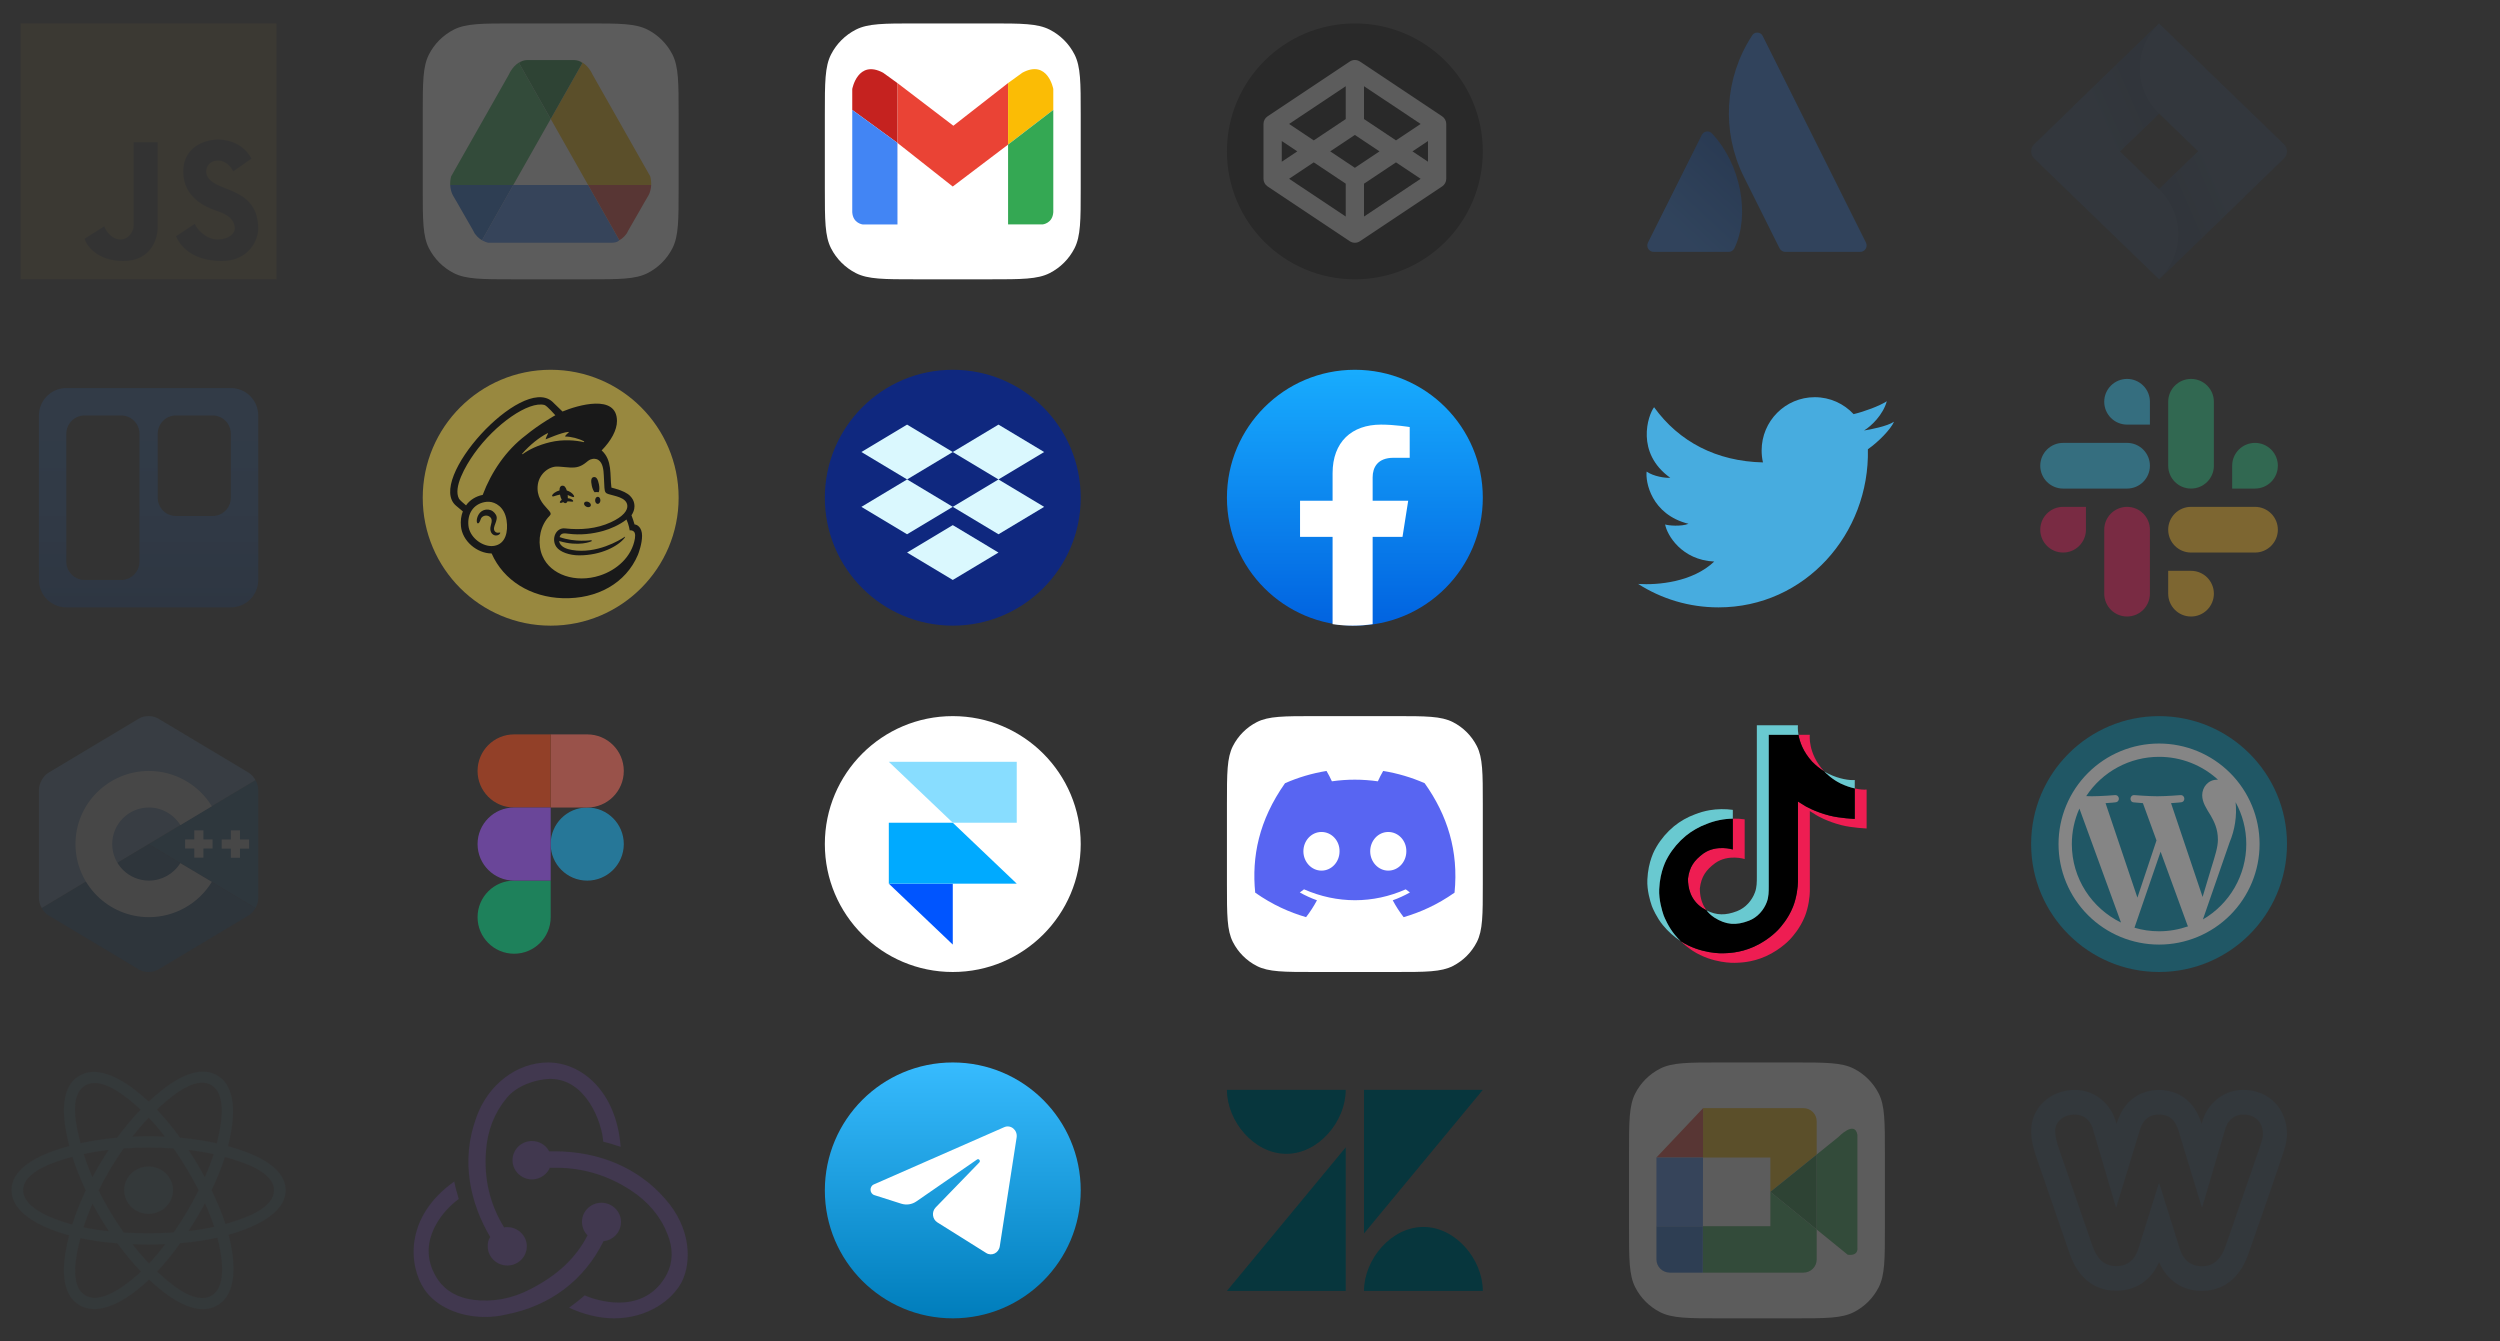 <svg width="371" height="199" viewBox="0 0 371 199" fill="none" xmlns="http://www.w3.org/2000/svg">
<rect x="0" y="0" width="371" height="199" fill="#333333" stroke="none"/>
<g opacity="0.04">
<rect x="3.064" y="3.478" width="37.972" height="37.972" fill="#FFCA28"/>
<path d="M26.119 35.06L28.915 33.21C29.134 33.898 30.521 35.533 32.274 35.533C34.027 35.533 34.84 34.576 34.84 33.941C34.84 32.212 33.051 31.602 32.191 31.309C32.051 31.261 31.936 31.222 31.857 31.188C31.816 31.17 31.755 31.147 31.677 31.117C30.721 30.751 27.194 29.404 27.194 25.498C27.194 21.196 31.346 20.701 32.284 20.701C32.899 20.701 35.852 20.776 37.323 23.541L34.611 25.433C34.016 24.229 33.028 23.831 32.42 23.831C30.918 23.831 30.605 24.932 30.605 25.433C30.605 26.84 32.237 27.471 33.615 28.003C33.976 28.142 34.319 28.275 34.611 28.413C36.113 29.123 38.325 30.284 38.325 33.941C38.325 35.773 36.788 38.738 32.921 38.738C27.726 38.738 26.349 35.619 26.119 35.06Z" fill="#3E3E3E"/>
<path d="M12.558 35.427L15.472 33.578C15.7 34.266 16.587 35.534 17.875 35.534C19.162 35.534 19.821 34.212 19.821 33.578V21.108H23.404V33.578C23.462 35.298 22.509 38.738 18.299 38.738C14.428 38.738 12.819 36.437 12.558 35.427Z" fill="#3E3E3E"/>
</g>
<g opacity="0.2">
<path d="M62.735 16.979C62.735 12.253 62.735 9.89 63.655 8.085C64.464 6.498 65.755 5.207 67.343 4.398C69.148 3.478 71.511 3.478 76.237 3.478H87.206C91.932 3.478 94.295 3.478 96.1 4.398C97.688 5.207 98.979 6.498 99.788 8.085C100.708 9.89 100.708 12.253 100.708 16.979V27.949C100.708 32.675 100.708 35.038 99.788 36.843C98.979 38.431 97.688 39.721 96.1 40.531C94.295 41.45 91.932 41.45 87.206 41.45H76.237C71.511 41.45 69.148 41.45 67.343 40.531C65.755 39.721 64.464 38.431 63.655 36.843C62.735 35.038 62.735 32.675 62.735 27.949V16.979Z" fill="white"/>
<path d="M81.724 17.651L77.031 9.368C77.186 9.209 77.366 9.105 77.545 9.035C76.161 9.491 75.526 11.045 75.526 11.045L66.951 26.173C66.831 26.647 66.797 27.075 66.812 27.452H76.171L81.724 17.651Z" fill="#34A853"/>
<path d="M81.724 17.651L87.277 27.452H96.636C96.651 27.075 96.617 26.647 96.497 26.173L87.922 11.045C87.922 11.045 87.286 9.491 85.903 9.035C86.081 9.105 86.262 9.209 86.418 9.368L81.724 17.651Z" fill="#FBBC05"/>
<path d="M81.724 17.651L86.417 9.368C86.261 9.21 86.08 9.106 85.903 9.036C85.698 8.969 85.479 8.925 85.241 8.913H84.993H78.455H78.207C77.97 8.923 77.749 8.967 77.545 9.036C77.367 9.106 77.186 9.21 77.03 9.368L81.724 17.651Z" fill="#188038"/>
<path d="M76.172 27.452L71.533 35.642C71.533 35.642 71.378 35.566 71.169 35.411C71.828 35.918 72.468 36.026 72.468 36.026H90.69C91.696 36.026 91.905 35.642 91.905 35.642C91.908 35.64 91.91 35.638 91.913 35.636L87.277 27.452H76.172Z" fill="#4285F4"/>
<path d="M76.173 27.452H66.814C66.861 28.565 67.344 29.215 67.344 29.215L67.696 29.826C67.721 29.861 67.736 29.882 67.736 29.882L68.502 31.226L70.221 34.219C70.271 34.34 70.33 34.451 70.392 34.556C70.415 34.592 70.437 34.632 70.462 34.666C70.469 34.676 70.476 34.686 70.482 34.696C70.695 34.997 70.933 35.229 71.171 35.411C71.381 35.568 71.535 35.642 71.535 35.642L76.173 27.452Z" fill="#1967D2"/>
<path d="M87.277 27.452H96.636C96.589 28.565 96.106 29.215 96.106 29.215L95.754 29.826C95.729 29.861 95.714 29.882 95.714 29.882L94.948 31.226L93.229 34.219C93.179 34.34 93.12 34.451 93.058 34.556C93.035 34.592 93.013 34.632 92.988 34.666C92.981 34.676 92.975 34.686 92.968 34.696C92.755 34.997 92.517 35.229 92.279 35.411C92.07 35.568 91.915 35.642 91.915 35.642L87.277 27.452Z" fill="#EA4335"/>
</g>
<path d="M122.406 16.979C122.406 12.253 122.406 9.89 123.325 8.085C124.134 6.498 125.425 5.207 127.013 4.398C128.818 3.478 131.181 3.478 135.907 3.478H146.877C151.603 3.478 153.966 3.478 155.771 4.398C157.358 5.207 158.649 6.498 159.458 8.085C160.378 9.89 160.378 12.253 160.378 16.979V27.949C160.378 32.675 160.378 35.038 159.458 36.843C158.649 38.431 157.358 39.721 155.771 40.531C153.966 41.45 151.603 41.45 146.877 41.45H135.907C131.181 41.45 128.818 41.45 127.013 40.531C125.425 39.721 124.134 38.431 123.325 36.843C122.406 35.038 122.406 32.675 122.406 27.949V16.979Z" fill="white"/>
<path d="M149.598 12.324L141.479 18.661L133.174 12.324V12.326L133.184 12.334V21.207L141.385 27.681L149.598 21.457V12.324Z" fill="#EA4335"/>
<path d="M151.73 10.783L149.598 12.324V21.457L156.308 16.306V13.203C156.308 13.203 155.493 8.77 151.73 10.783Z" fill="#FBBC05"/>
<path d="M149.598 21.457V33.303H154.741C154.741 33.303 156.204 33.153 156.309 31.485V16.306L149.598 21.457Z" fill="#34A853"/>
<path d="M133.184 33.313V21.207L133.174 21.198L133.184 33.313Z" fill="#C5221F"/>
<path d="M133.174 12.326L131.053 10.793C127.29 8.781 126.474 13.211 126.474 13.211V16.314L133.174 21.198V12.326Z" fill="#C5221F"/>
<path d="M133.174 12.326V21.198L133.184 21.207V12.334L133.174 12.326Z" fill="#C5221F"/>
<path d="M126.474 16.316V31.495C126.578 33.164 128.043 33.313 128.043 33.313H133.185L133.174 21.199L126.474 16.316Z" fill="#4285F4"/>
<g opacity="0.2">
<circle cx="201.063" cy="22.464" r="18.986" fill="black"/>
<path fill-rule="evenodd" clip-rule="evenodd" d="M200.31 9.13C200.766 8.827 201.359 8.827 201.815 9.13L214.02 17.267C214.397 17.519 214.624 17.942 214.624 18.396V26.532C214.624 26.986 214.397 27.409 214.02 27.661L201.815 35.798C201.359 36.102 200.766 36.102 200.31 35.798L188.105 27.661C187.728 27.409 187.501 26.986 187.501 26.532V18.396C187.501 17.942 187.728 17.519 188.105 17.267L200.31 9.13ZM190.213 20.93L192.515 22.464L190.213 23.998V20.93ZM191.302 26.532L199.706 32.135V27.258L194.96 24.094L191.302 26.532ZM197.405 22.464L201.063 24.903L204.72 22.464L201.063 20.026L197.405 22.464ZM202.419 17.67L207.165 20.834L210.823 18.396L202.419 12.793V17.67ZM199.706 12.793V17.67L194.96 20.834L191.302 18.396L199.706 12.793ZM211.912 20.93L209.61 22.464L211.912 23.998V20.93ZM210.823 26.532L207.165 24.094L202.419 27.258V32.135L210.823 26.532Z" fill="white"/>
</g>
<g opacity="0.2">
<path fill-rule="evenodd" clip-rule="evenodd" d="M254.113 19.866C253.917 19.608 253.6 19.472 253.278 19.507C252.956 19.542 252.676 19.743 252.539 20.037L244.56 36C244.412 36.296 244.428 36.648 244.602 36.929C244.776 37.21 245.083 37.381 245.413 37.381H256.523C256.886 37.39 257.221 37.183 257.376 36.854C259.772 31.898 258.32 24.363 254.113 19.866Z" fill="url(#paint0_linear_564_4001)"/>
<path fill-rule="evenodd" clip-rule="evenodd" d="M259.965 5.346C255.92 11.574 255.453 19.473 258.736 26.134L264.092 36.854C264.254 37.177 264.584 37.381 264.945 37.382H276.053C276.383 37.382 276.69 37.21 276.864 36.929C277.038 36.648 277.054 36.296 276.906 36C276.906 36 261.962 6.088 261.587 5.34C261.435 5.029 261.119 4.833 260.774 4.834C260.428 4.835 260.114 5.034 259.965 5.346Z" fill="#2684FF"/>
</g>
<g opacity="0.05">
<path d="M338.936 21.401L322.042 5.062L320.404 3.478L307.687 15.778L301.873 21.401C301.266 21.988 301.266 22.94 301.873 23.527L313.491 34.764L320.404 41.45L333.121 29.15L333.318 28.96L338.936 23.527C339.542 22.94 339.542 21.988 338.936 21.401ZM320.404 28.078L314.6 22.464L320.404 16.85L326.208 22.464L320.404 28.078Z" fill="#2684FF"/>
<path fill-rule="evenodd" clip-rule="evenodd" d="M320.404 16.85C316.604 13.175 316.586 7.221 320.363 3.523L307.661 15.803L314.574 22.489L320.404 16.85Z" fill="url(#paint1_linear_564_4001)"/>
<path fill-rule="evenodd" clip-rule="evenodd" d="M326.223 22.449L320.404 28.078C322.238 29.851 323.268 32.256 323.268 34.764C323.268 37.272 322.238 39.677 320.404 41.45L333.136 29.135L326.223 22.449Z" fill="url(#paint2_linear_564_4001)"/>
</g>
<g opacity="0.1">
<path fill-rule="evenodd" clip-rule="evenodd" d="M34.274 57.587H9.848C7.6 57.587 5.777 59.409 5.777 61.656V86.066C5.777 88.313 7.6 90.135 9.848 90.135H34.274C36.514 90.123 38.325 88.305 38.325 86.066V61.656C38.325 59.417 36.514 57.599 34.274 57.587ZM12.558 61.656H17.982C19.48 61.656 20.695 62.87 20.695 64.368V83.354C20.695 84.852 19.48 86.066 17.982 86.066H12.558C11.06 86.066 9.845 84.852 9.845 83.354V64.368C9.845 62.87 11.06 61.656 12.558 61.656ZM31.544 61.656H26.119C24.621 61.656 23.407 62.87 23.407 64.368V73.861C23.407 75.359 24.621 76.573 26.119 76.573H31.544C33.042 76.573 34.256 75.359 34.256 73.861V64.368C34.256 62.87 33.042 61.656 31.544 61.656Z" fill="url(#paint3_linear_564_4001)"/>
</g>
<g opacity="0.5">
<path d="M81.722 54.875C71.249 54.875 62.735 63.389 62.735 73.861C62.735 84.333 71.249 92.847 81.722 92.847C92.194 92.847 100.708 84.333 100.708 73.861C100.708 63.389 92.194 54.875 81.722 54.875Z" fill="#FDDD4C"/>
<path d="M73.407 78.811C72.991 78.183 74.036 77.231 73.611 76.433C73.366 75.972 72.966 75.685 72.485 75.625C72.024 75.567 71.549 75.736 71.246 76.066C70.768 76.586 70.694 77.294 70.786 77.545C70.82 77.637 70.873 77.662 70.911 77.667C71.172 77.701 71.318 77.033 71.408 76.894C71.657 76.51 72.221 76.394 72.611 76.646C73.35 77.124 72.709 77.897 72.765 78.55C72.818 79.185 73.214 79.441 73.57 79.468C73.916 79.481 74.157 79.288 74.218 79.148C74.365 78.814 73.748 79.328 73.407 78.811Z" fill="black"/>
<path d="M88.852 73.042C88.658 73.015 88.446 73.015 88.225 73.042C88.058 72.83 87.908 72.488 87.823 72.089C87.673 71.379 87.689 70.865 88.109 70.798C88.529 70.731 88.732 71.161 88.882 71.871C88.983 72.348 88.964 72.787 88.852 73.042Z" fill="black"/>
<path d="M84.25 73.464C84.267 73.625 84.273 73.788 84.268 73.937C84.674 73.961 84.962 74.154 85.039 74.277C85.078 74.34 85.063 74.381 85.05 74.4C85.008 74.466 84.918 74.456 84.729 74.434C84.564 74.416 84.386 74.4 84.201 74.408C84.101 74.716 83.803 74.745 83.594 74.517C83.447 74.562 83.16 74.745 83.074 74.546C83.074 74.447 83.177 74.303 83.364 74.176C83.237 73.932 83.151 73.671 83.1 73.401C82.835 73.449 82.596 73.523 82.408 73.581C82.32 73.609 81.973 73.766 81.932 73.589C81.905 73.466 82.095 73.265 82.296 73.119C82.521 72.959 82.771 72.846 83.029 72.78C83.024 72.395 83.122 72.127 83.402 72.082C83.749 72.027 83.964 72.294 84.113 72.789C84.532 72.905 84.951 73.194 85.136 73.493C85.208 73.608 85.222 73.698 85.175 73.745C85.059 73.865 84.415 73.516 84.25 73.464Z" fill="black"/>
<path d="M87.007 75.195C87.273 75.324 87.566 75.273 87.661 75.082C87.757 74.89 87.618 74.631 87.352 74.502C87.087 74.373 86.794 74.424 86.698 74.615C86.603 74.807 86.741 75.066 87.007 75.195Z" fill="black"/>
<path d="M88.317 74.244C88.321 73.951 88.501 73.717 88.717 73.721C88.933 73.725 89.104 73.965 89.099 74.257C89.094 74.549 88.914 74.783 88.699 74.78C88.483 74.776 88.312 74.536 88.317 74.244Z" fill="black"/>
<path fill-rule="evenodd" clip-rule="evenodd" d="M94.169 77.832C94.167 77.826 94.173 77.847 94.169 77.832C94.602 77.832 95.283 78.324 95.283 79.512C95.283 80.694 94.786 82.033 94.669 82.33C92.879 86.564 88.607 88.921 83.518 88.772C78.774 88.633 74.728 86.162 72.957 82.134C71.887 82.135 70.783 81.67 69.944 80.936C69.06 80.163 68.514 79.162 68.408 78.118C68.325 77.306 68.426 76.55 68.684 75.89L67.69 75.058C63.139 71.266 77.372 55.65 81.924 59.569C81.947 59.589 83.473 61.066 83.476 61.07C85.671 60.15 91.552 58.399 91.559 62.476C91.561 63.83 90.687 65.409 89.286 66.841C90.905 68.323 90.478 70.428 90.736 72.359L91.298 72.513C92.37 72.809 93.132 73.205 93.505 73.592C93.878 73.978 94.063 74.352 94.13 74.791C94.193 75.144 94.184 75.769 93.712 76.468C93.882 76.919 94.037 77.368 94.169 77.832ZM72.877 81.035C73.036 81.039 73.194 81.028 73.349 81.002C75.011 80.722 75.447 78.939 75.173 77.189C74.863 75.212 73.509 74.515 72.589 74.465C72.334 74.452 72.096 74.475 71.9 74.514C70.259 74.84 69.332 76.219 69.515 78.009C69.68 79.629 71.34 80.995 72.877 81.035ZM69.16 74.999C69.711 74.21 70.611 73.639 71.632 73.443C72.933 69.997 75.104 66.823 77.978 64.638C80.111 62.882 82.411 61.623 82.411 61.623C82.411 61.623 81.172 60.205 80.798 60.1C78.496 59.487 73.526 62.87 70.353 67.341C69.069 69.149 67.23 72.352 68.109 74C68.218 74.204 68.831 74.728 69.16 74.999ZM87.818 80.244C87.822 80.281 87.799 80.319 87.765 80.333C87.765 80.333 85.916 81.182 82.979 80.285C83.085 81.165 84.152 81.499 84.898 81.62C88.538 82.238 91.941 80.184 92.707 79.666C92.838 79.577 92.705 79.806 92.681 79.839C91.743 81.033 89.223 82.416 85.943 82.415C84.513 82.415 83.083 81.918 82.559 81.153C81.745 79.968 82.518 78.237 83.875 78.417C86.169 78.672 88.521 78.48 90.645 77.507C92.496 76.659 93.196 75.726 93.09 74.97C92.927 73.798 91.19 73.615 90.312 73.33C89.93 73.205 89.741 73.106 89.698 72.396C89.68 72.086 89.625 71.006 89.605 70.559C89.57 69.776 89.475 68.707 88.803 68.265C88.627 68.15 88.433 68.094 88.228 68.084C88.064 68.076 87.968 68.098 87.915 68.11C87.904 68.113 87.894 68.115 87.887 68.116C87.524 68.177 87.301 68.361 87.039 68.578C87.024 68.59 87.009 68.603 86.993 68.615C86.155 69.305 85.447 69.418 84.659 69.384C84.414 69.374 84.161 69.35 83.894 69.324C83.649 69.3 83.392 69.275 83.118 69.259L82.784 69.24C81.465 69.173 80.051 70.297 79.816 71.894C79.553 73.677 80.549 74.768 81.197 75.478C81.357 75.654 81.496 75.806 81.589 75.939C81.649 76.02 81.719 76.133 81.719 76.241C81.719 76.37 81.634 76.472 81.551 76.559C80.205 77.925 79.775 80.095 80.282 81.904C80.346 82.129 80.426 82.345 80.521 82.552C81.711 85.296 85.402 86.574 89.007 85.412C91.534 84.597 93.766 82.629 94.221 79.913C94.329 79.205 94.17 78.932 93.954 78.8C93.725 78.661 93.45 78.709 93.45 78.709C93.45 78.709 93.325 77.864 92.971 77.095C91.919 77.914 90.567 78.489 89.537 78.781C87.886 79.248 86.103 79.43 84.398 79.21C83.706 79.12 83.242 79.06 83.042 79.699C85.317 80.521 87.725 80.169 87.725 80.169C87.771 80.165 87.813 80.198 87.818 80.244ZM81.255 64.287C80.011 64.916 78.622 66.034 77.494 67.322C77.454 67.368 77.513 67.431 77.562 67.396C78.536 66.696 79.872 66.045 81.622 65.624C83.583 65.152 85.47 65.35 86.623 65.611C86.681 65.624 86.717 65.525 86.666 65.497C85.904 65.075 84.735 64.789 83.906 64.783C83.865 64.782 83.842 64.736 83.866 64.703C84.01 64.513 84.206 64.325 84.385 64.189C84.425 64.158 84.401 64.094 84.35 64.097C83.319 64.159 80.962 65.234 80.971 65.195C81.031 64.909 81.222 64.53 81.32 64.354C81.344 64.312 81.298 64.266 81.255 64.287Z" fill="black"/>
</g>
<circle cx="141.392" cy="73.861" r="18.986" fill="#0F287F"/>
<path fill-rule="evenodd" clip-rule="evenodd" d="M134.611 63.012L127.83 67.08L134.611 71.149L127.83 75.217L134.611 79.285L141.392 75.217L148.172 79.285L154.953 75.217L148.172 71.149L154.953 67.08L148.172 63.012L141.392 67.08L134.611 63.012ZM141.392 67.08L148.172 71.149L141.392 75.217L134.611 71.149L141.392 67.08Z" fill="#DAF8FE"/>
<path d="M134.611 81.998L141.392 77.929L148.172 81.998L141.392 86.066L134.611 81.998Z" fill="#DAF8FE"/>
<circle cx="201.063" cy="73.861" r="18.986" fill="url(#paint4_linear_564_4001)"/>
<path d="M208.133 79.667L208.977 74.309H203.701V70.833C203.701 69.366 204.436 67.936 206.799 67.936H209.2V63.374C209.2 63.374 207.022 63.012 204.942 63.012C200.595 63.012 197.756 65.579 197.756 70.224V74.309H192.926V79.667H197.756V92.623C198.726 92.771 199.718 92.847 200.728 92.847C201.739 92.847 202.731 92.771 203.701 92.623V79.667H208.133Z" fill="white"/>
<path d="M255.022 90.135C250.635 90.135 246.545 88.859 243.103 86.657C246.026 86.846 251.183 86.393 254.391 83.333C249.565 83.112 247.389 79.411 247.105 77.829C247.515 77.987 249.471 78.177 250.575 77.734C245.023 76.342 244.172 71.471 244.361 69.984C245.402 70.711 247.168 70.964 247.862 70.901C242.689 67.2 244.55 61.632 245.465 60.43C249.177 65.573 254.74 68.462 261.623 68.622C261.493 68.053 261.425 67.46 261.425 66.852C261.425 62.484 264.955 58.943 269.31 58.943C271.586 58.943 273.636 59.91 275.075 61.456C276.596 61.1 278.884 60.266 280.003 59.544C279.439 61.569 277.683 63.258 276.622 63.884C276.613 63.862 276.63 63.905 276.622 63.884C277.554 63.743 280.078 63.258 281.075 62.581C280.582 63.719 278.721 65.61 277.194 66.668C277.478 79.202 267.889 90.135 255.022 90.135Z" fill="#47ACDF"/>
<g opacity="0.4">
<path d="M334.644 72.504C336.516 72.504 338.034 70.987 338.034 69.114C338.034 67.242 336.516 65.724 334.644 65.724C332.771 65.724 331.253 67.242 331.253 69.115V72.504H334.644ZM325.151 72.504C327.023 72.504 328.541 70.987 328.541 69.114V59.622C328.541 57.749 327.023 56.231 325.151 56.231C323.278 56.231 321.76 57.749 321.76 59.622V69.114C321.76 70.987 323.278 72.504 325.151 72.504Z" fill="#2EB67D"/>
<path d="M306.164 75.217C304.292 75.217 302.774 76.735 302.774 78.608C302.774 80.48 304.292 81.998 306.164 81.998C308.037 81.998 309.555 80.48 309.555 78.607V75.217H306.164ZM315.657 75.217C313.785 75.217 312.267 76.735 312.267 78.608V88.1C312.267 89.973 313.785 91.491 315.657 91.491C317.53 91.491 319.048 89.973 319.048 88.1V78.608C319.048 76.735 317.53 75.217 315.657 75.217Z" fill="#E01E5A"/>
<path d="M321.76 88.101C321.76 89.973 323.278 91.491 325.15 91.491C327.022 91.491 328.54 89.973 328.54 88.101C328.54 86.228 327.022 84.71 325.15 84.71L321.76 84.71L321.76 88.101ZM321.76 78.608C321.76 80.48 323.278 81.998 325.15 81.998L334.643 81.998C336.515 81.998 338.033 80.48 338.033 78.608C338.033 76.735 336.515 75.217 334.643 75.217L325.15 75.217C323.278 75.217 321.76 76.735 321.76 78.608Z" fill="#ECB22E"/>
<path d="M319.048 59.621C319.048 57.749 317.53 56.231 315.658 56.231C313.785 56.231 312.267 57.749 312.267 59.621C312.267 61.494 313.785 63.012 315.658 63.012L319.048 63.012L319.048 59.621ZM319.048 69.114C319.048 67.242 317.53 65.724 315.657 65.724L306.165 65.724C304.292 65.724 302.774 67.242 302.774 69.114C302.774 70.987 304.292 72.505 306.165 72.505L315.657 72.505C317.53 72.505 319.048 70.987 319.048 69.114Z" fill="#36C5F0"/>
</g>
<g opacity="0.1">
<path d="M37.91 134.751C38.165 134.292 38.324 133.776 38.324 133.311V117.204C38.324 116.74 38.166 116.223 37.91 115.765L22.05 125.258L37.91 134.751Z" fill="#00599C"/>
<path d="M23.459 143.896L36.915 135.842C37.302 135.61 37.654 135.21 37.91 134.751L22.05 125.258L6.19 134.751C6.446 135.21 6.798 135.61 7.186 135.842L20.641 143.896C21.416 144.36 22.684 144.36 23.459 143.896Z" fill="#004482"/>
<path d="M37.91 115.765C37.655 115.306 37.303 114.905 36.915 114.673L23.46 106.62C22.685 106.156 21.416 106.156 20.641 106.62L7.186 114.673C6.411 115.137 5.777 116.276 5.777 117.204V133.311C5.777 133.775 5.935 134.292 6.191 134.751L22.051 125.258L37.91 115.765Z" fill="#659AD2"/>
<path d="M22.103 136.107C16.091 136.107 11.201 131.24 11.201 125.258C11.201 119.276 16.091 114.409 22.103 114.409C25.91 114.409 29.465 116.41 31.434 119.646L26.765 122.446C25.779 120.831 24.003 119.833 22.103 119.833C19.097 119.833 16.652 122.267 16.652 125.258C16.652 128.249 19.097 130.682 22.103 130.682C23.998 130.682 25.769 129.69 26.757 128.083L31.436 130.867C29.467 134.105 25.911 136.107 22.103 136.107Z" fill="white"/>
<path d="M31.544 124.573H30.187V123.224H28.831V124.573H27.475V125.922H28.831V127.271H30.187V125.922H31.544V124.573Z" fill="white"/>
<path d="M36.968 124.58H35.612V123.224H34.256V124.58H32.9V125.936H34.256V127.292H35.612V125.936H36.968V124.58Z" fill="white"/>
</g>
<g opacity="0.5">
<path fill-rule="evenodd" clip-rule="evenodd" d="M81.721 125.258C81.721 122.262 84.15 119.833 87.146 119.833C90.142 119.833 92.57 122.262 92.57 125.258C92.57 128.254 90.142 130.682 87.146 130.682C84.15 130.682 81.721 128.254 81.721 125.258Z" fill="#1ABCFE"/>
<path fill-rule="evenodd" clip-rule="evenodd" d="M70.872 136.107C70.872 133.111 73.301 130.682 76.297 130.682H81.721V136.107C81.721 139.103 79.293 141.532 76.297 141.532C73.301 141.532 70.872 139.103 70.872 136.107Z" fill="#0ACF83"/>
<path fill-rule="evenodd" clip-rule="evenodd" d="M81.721 108.984V119.833H87.146C90.142 119.833 92.57 117.405 92.57 114.409C92.57 111.413 90.142 108.984 87.146 108.984H81.721Z" fill="#FF7262"/>
<path fill-rule="evenodd" clip-rule="evenodd" d="M70.872 114.409C70.872 117.405 73.301 119.833 76.297 119.833H81.721V108.984H76.297C73.301 108.984 70.872 111.413 70.872 114.409Z" fill="#F24E1E"/>
<path fill-rule="evenodd" clip-rule="evenodd" d="M70.872 125.258C70.872 128.254 73.301 130.682 76.297 130.682H81.721V119.833H76.297C73.301 119.833 70.872 122.262 70.872 125.258Z" fill="#A259FF"/>
</g>
<path fill-rule="evenodd" clip-rule="evenodd" d="M141.392 144.244C151.878 144.244 160.378 135.744 160.378 125.258C160.378 114.772 151.878 106.272 141.392 106.272C130.906 106.272 122.406 114.772 122.406 125.258C122.406 135.744 130.906 144.244 141.392 144.244Z" fill="white"/>
<path fill-rule="evenodd" clip-rule="evenodd" d="M131.899 131.135H141.392V140.176L131.899 131.135Z" fill="#0055FF"/>
<path d="M141.392 122.093H131.899V131.134H150.885L141.392 122.093Z" fill="#00AAFF"/>
<path d="M131.899 113.052L141.392 122.093H150.885V113.052H131.899Z" fill="#88DDFF"/>
<path d="M182.077 119.291C182.077 114.734 182.077 112.455 182.964 110.715C183.744 109.183 184.988 107.939 186.519 107.159C188.26 106.272 190.539 106.272 195.096 106.272H207.03C211.587 106.272 213.866 106.272 215.606 107.159C217.137 107.939 218.382 109.183 219.162 110.715C220.049 112.455 220.049 114.734 220.049 119.291V131.225C220.049 135.782 220.049 138.061 219.162 139.801C218.382 141.332 217.137 142.577 215.606 143.357C213.866 144.244 211.587 144.244 207.03 144.244H195.096C190.539 144.244 188.26 144.244 186.519 143.357C184.988 142.577 183.744 141.332 182.964 139.801C182.077 138.061 182.077 135.782 182.077 131.225V119.291Z" fill="white"/>
<path d="M211.418 116.226C209.487 115.377 207.422 114.76 205.263 114.409C204.998 114.859 204.688 115.465 204.475 115.947C202.18 115.622 199.906 115.622 197.653 115.947C197.439 115.465 197.123 114.859 196.855 114.409C194.694 114.76 192.626 115.379 190.695 116.23C186.8 121.761 185.744 127.154 186.272 132.47C188.855 134.283 191.359 135.384 193.821 136.105C194.429 135.319 194.971 134.484 195.438 133.603C194.548 133.286 193.697 132.894 192.892 132.439C193.105 132.29 193.314 132.135 193.516 131.975C198.425 134.132 203.759 134.132 208.61 131.975C208.814 132.135 209.022 132.29 209.234 132.439C208.426 132.896 207.572 133.288 206.683 133.605C207.15 134.484 207.69 135.321 208.3 136.107C210.764 135.386 213.27 134.285 215.854 132.47C216.473 126.307 214.795 120.964 211.418 116.226ZM196.107 129.201C194.633 129.201 193.424 127.908 193.424 126.334C193.424 124.76 194.607 123.465 196.107 123.465C197.606 123.465 198.815 124.758 198.789 126.334C198.791 127.908 197.606 129.201 196.107 129.201ZM206.019 129.201C204.545 129.201 203.337 127.908 203.337 126.334C203.337 124.76 204.519 123.465 206.019 123.465C207.518 123.465 208.727 124.758 208.701 126.334C208.701 127.908 207.518 129.201 206.019 129.201Z" fill="#5865F2"/>
<path d="M250.496 130.401C250.707 128.646 251.427 127.664 252.783 126.657C254.724 125.293 257.148 126.064 257.148 126.064V121.487C257.737 121.472 258.326 121.507 258.909 121.592V127.482C258.909 127.482 256.486 126.71 254.546 128.075C253.19 129.082 252.469 130.065 252.258 131.819C252.251 132.772 252.43 134.018 253.254 135.095C253.05 134.99 252.842 134.871 252.631 134.738C250.817 133.52 250.487 131.692 250.496 130.401ZM268.918 113.024C267.583 111.561 267.078 110.084 266.896 109.047H268.575C268.575 109.047 268.24 111.767 270.68 114.442L270.714 114.478C270.056 114.064 269.453 113.576 268.918 113.024ZM277.007 117.171V122.943C277.007 122.943 274.864 122.859 273.278 122.456C271.064 121.891 269.641 121.026 269.641 121.026C269.641 121.026 268.658 120.409 268.579 120.366V132.285C268.579 132.949 268.397 134.606 267.843 135.988C267.119 137.797 266.003 138.984 265.798 139.226C265.798 139.226 264.44 140.831 262.045 141.911C259.886 142.886 257.99 142.861 257.424 142.886C257.424 142.886 254.147 143.016 251.198 141.099C250.561 140.677 249.965 140.199 249.42 139.671L249.435 139.681C252.384 141.597 255.66 141.468 255.66 141.468C256.228 141.443 258.123 141.468 260.282 140.493C262.675 139.412 264.035 137.808 264.035 137.808C264.238 137.565 265.359 136.378 266.08 134.569C266.632 133.188 266.815 131.53 266.815 130.866V118.948C266.895 118.992 267.877 119.609 267.877 119.609C267.877 119.609 269.301 120.475 271.515 121.039C273.102 121.442 275.244 121.526 275.244 121.526V117.003C275.977 117.167 276.602 117.212 277.007 117.171Z" fill="#EE1D52"/>
<path d="M275.245 117.003V121.525C275.245 121.525 273.103 121.441 271.516 121.037C269.302 120.473 267.878 119.608 267.878 119.608C267.878 119.608 266.896 118.99 266.816 118.947V130.867C266.816 131.531 266.635 133.189 266.08 134.571C265.357 136.38 264.241 137.567 264.035 137.809C264.035 137.809 262.677 139.414 260.283 140.494C258.124 141.469 256.229 141.444 255.661 141.469C255.661 141.469 252.385 141.599 249.436 139.683L249.421 139.672C249.11 139.37 248.817 139.052 248.543 138.718C247.602 137.571 247.025 136.214 246.88 135.827C246.88 135.825 246.88 135.824 246.88 135.822C246.647 135.149 246.157 133.533 246.224 131.968C246.342 129.207 247.314 127.512 247.571 127.088C248.251 125.93 249.135 124.894 250.185 124.026C251.111 123.277 252.161 122.681 253.292 122.263C254.514 121.772 255.823 121.508 257.148 121.487V126.064C257.148 126.064 254.724 125.296 252.784 126.657C251.428 127.664 250.708 128.646 250.496 130.401C250.488 131.692 250.818 133.52 252.63 134.739C252.842 134.873 253.049 134.992 253.253 135.095C253.57 135.507 253.955 135.866 254.394 136.157C256.164 137.278 257.647 137.356 259.545 136.628C260.809 136.141 261.762 135.045 262.203 133.829C262.481 133.071 262.477 132.307 262.477 131.517V109.047H266.892C267.075 110.084 267.579 111.561 268.914 113.024C269.45 113.576 270.053 114.064 270.71 114.478C270.905 114.679 271.898 115.673 273.173 116.283C273.833 116.598 274.528 116.84 275.245 117.003Z" fill="black"/>
<path d="M245.123 134.421V134.425L245.233 134.722C245.22 134.687 245.179 134.582 245.123 134.421Z" fill="#69C9D0"/>
<path d="M253.292 122.263C252.161 122.681 251.111 123.277 250.185 124.026C249.135 124.896 248.251 125.934 247.571 127.094C247.314 127.517 246.343 129.214 246.225 131.975C246.158 133.54 246.648 135.155 246.881 135.828C246.881 135.83 246.881 135.832 246.881 135.833C247.028 136.217 247.603 137.574 248.544 138.725C248.817 139.059 249.111 139.377 249.422 139.678C248.424 139.017 247.534 138.218 246.782 137.306C245.849 136.168 245.273 134.825 245.123 134.429C245.123 134.426 245.123 134.423 245.123 134.421V134.416C244.889 133.744 244.398 132.127 244.466 130.56C244.584 127.799 245.556 126.104 245.813 125.679C246.492 124.519 247.376 123.481 248.426 122.611C249.352 121.862 250.402 121.266 251.533 120.848C252.238 120.568 252.973 120.361 253.725 120.231C254.857 120.042 256.014 120.025 257.151 120.183V121.487C255.825 121.508 254.515 121.771 253.292 122.263Z" fill="#69C9D0"/>
<path d="M266.896 109.047H262.48V131.518C262.48 132.308 262.48 133.069 262.207 133.83C261.761 135.045 260.812 136.141 259.548 136.628C257.65 137.359 256.167 137.278 254.397 136.157C253.958 135.867 253.571 135.51 253.253 135.099C254.761 135.87 256.111 135.856 257.783 135.213C259.046 134.727 259.996 133.63 260.441 132.415C260.719 131.656 260.715 130.892 260.715 130.103V107.628H266.812C266.812 107.628 266.743 108.186 266.896 109.047ZM275.245 115.753V117.003C274.529 116.84 273.835 116.598 273.177 116.283C271.902 115.673 270.908 114.679 270.714 114.478C270.939 114.62 271.173 114.749 271.414 114.865C272.965 115.607 274.492 115.828 275.245 115.753Z" fill="#69C9D0"/>
<g opacity="0.4">
<circle cx="320.404" cy="125.258" r="18.986" fill="#028CB0"/>
<path d="M307.46 125.258C307.46 130.387 310.444 134.805 314.758 136.905L308.585 119.991C307.843 121.648 307.46 123.443 307.46 125.258ZM320.404 138.202C321.907 138.202 323.353 137.938 324.707 137.467L324.615 137.295L320.634 126.394L316.755 137.674C317.902 138.018 319.13 138.202 320.404 138.202ZM322.183 119.187L326.865 133.107L328.161 128.792C328.712 127.002 329.137 125.717 329.137 124.604C329.137 122.997 328.563 121.896 328.081 121.046C327.415 119.968 326.807 119.061 326.807 118.006C326.807 116.812 327.702 115.711 328.987 115.711H329.148C326.763 113.521 323.642 112.308 320.404 112.314C318.26 112.313 316.15 112.846 314.263 113.864C312.376 114.881 310.772 116.352 309.594 118.143L310.421 118.166C311.775 118.166 313.863 117.994 313.863 117.994C314.575 117.96 314.655 118.981 313.955 119.061C313.955 119.061 313.255 119.153 312.463 119.187L317.191 133.21L320.025 124.718L318.006 119.187C317.553 119.163 317.102 119.124 316.652 119.073C315.952 119.027 316.032 117.96 316.732 117.994C316.732 117.994 318.866 118.166 320.14 118.166C321.494 118.166 323.583 117.994 323.583 117.994C324.283 117.96 324.374 118.981 323.674 119.061C323.674 119.061 322.974 119.142 322.183 119.187ZM326.91 136.446C328.869 135.307 330.494 133.675 331.623 131.712C332.753 129.748 333.348 127.523 333.348 125.258C333.348 123.009 332.774 120.897 331.764 119.05C331.969 121.082 331.662 123.134 330.869 125.017L326.91 136.446ZM320.404 140.176C316.448 140.176 312.653 138.604 309.856 135.806C307.058 133.009 305.486 129.214 305.486 125.258C305.486 121.301 307.058 117.507 309.856 114.709C312.653 111.912 316.448 110.34 320.404 110.34C324.36 110.34 328.155 111.912 330.952 114.709C333.75 117.507 335.322 121.301 335.322 125.258C335.322 129.214 333.75 133.009 330.952 135.806C328.155 138.604 324.36 140.176 320.404 140.176Z" fill="white"/>
</g>
<g opacity="0.04">
<path d="M25.683 176.622C25.683 174.677 24.057 173.1 22.05 173.1C20.044 173.1 18.417 174.677 18.417 176.622C18.417 178.568 20.044 180.145 22.05 180.145C24.057 180.145 25.683 178.568 25.683 176.622Z" fill="#53C1DE"/>
<path fill-rule="evenodd" clip-rule="evenodd" d="M33.849 170.082C34.617 167.06 35.581 161.454 32.181 159.554C28.798 157.662 24.394 161.287 22.069 163.464C19.751 161.309 15.224 157.699 11.827 159.605C8.445 161.504 9.488 167.016 10.272 170.058C7.117 170.927 1.708 172.798 1.708 176.622C1.708 180.435 7.111 182.471 10.248 183.339C9.461 186.398 8.47 191.831 11.857 193.725C15.266 195.632 19.779 192.107 22.125 189.907C24.465 192.096 28.826 195.644 32.211 193.744C35.606 191.839 34.722 186.308 33.937 183.249C36.978 182.379 42.393 180.387 42.393 176.622C42.393 172.835 36.955 170.948 33.849 170.082ZM33.464 181.628C32.949 180.047 32.254 178.367 31.404 176.63C32.215 174.935 32.883 173.276 33.384 171.706C35.66 172.346 40.655 173.809 40.655 176.622C40.655 179.462 35.862 180.938 33.464 181.628ZM31.34 192.286C28.815 193.703 25.064 190.311 23.336 188.699C24.482 187.483 25.628 186.069 26.746 184.5C28.713 184.331 30.571 184.054 32.256 183.676C32.808 185.84 33.876 190.862 31.34 192.286ZM12.725 192.265C10.2 190.854 11.354 186.005 11.933 183.752C13.599 184.109 15.444 184.366 17.416 184.521C18.541 186.057 19.72 187.469 20.908 188.705C19.44 190.082 15.262 193.684 12.725 192.265ZM3.446 176.622C3.446 173.771 8.41 172.32 10.739 171.681C11.248 173.287 11.916 174.965 12.722 176.663C11.905 178.386 11.228 180.091 10.714 181.716C8.494 181.1 3.446 179.474 3.446 176.622ZM12.698 161.064C15.234 159.641 19.168 163.107 20.851 164.666C19.669 165.897 18.501 167.298 17.386 168.825C15.472 168.997 13.64 169.273 11.957 169.643C11.325 167.19 10.165 162.485 12.698 161.064ZM27.989 170.657C29.287 170.815 30.531 171.027 31.699 171.285C31.348 172.375 30.911 173.514 30.397 174.682C29.651 173.309 28.85 171.965 27.989 170.657ZM22.07 165.871C22.871 166.713 23.674 167.653 24.464 168.673C22.862 168.6 21.257 168.599 19.655 168.672C20.446 167.661 21.256 166.722 22.07 165.871ZM13.719 174.681C13.213 173.517 12.78 172.372 12.426 171.267C13.587 171.015 14.825 170.81 16.114 170.653C15.251 171.959 14.452 173.303 13.719 174.681ZM16.151 182.711C14.819 182.567 13.562 182.371 12.402 182.126C12.761 181.002 13.204 179.833 13.721 178.644C14.464 180.036 15.276 181.393 16.151 182.711ZM22.118 187.492C21.294 186.631 20.473 185.677 19.67 184.652C21.281 184.713 22.895 184.714 24.506 184.644C23.714 185.688 22.914 186.642 22.118 187.492ZM30.413 178.583C30.957 179.785 31.416 180.948 31.78 182.053C30.6 182.314 29.326 182.525 27.984 182.681C28.851 181.348 29.665 179.982 30.413 178.583ZM25.776 182.885C23.312 183.056 20.832 183.054 18.367 182.899C16.966 180.915 15.719 178.829 14.643 176.663C15.714 174.501 16.952 172.419 18.346 170.438C20.813 170.257 23.295 170.257 25.762 170.439C27.144 172.42 28.38 174.497 29.476 176.639C28.393 178.799 27.149 180.886 25.776 182.885ZM31.313 161.014C33.85 162.432 32.721 167.47 32.166 169.66C30.479 169.283 28.646 169.002 26.727 168.827C25.609 167.284 24.45 165.88 23.288 164.666C24.992 163.072 28.801 159.609 31.313 161.014Z" fill="#53C1DE"/>
</g>
<g opacity="0.2">
<path d="M89.569 184.19C91.07 184.037 92.209 182.764 92.158 181.237C92.106 179.71 90.811 178.489 89.258 178.489H89.155C87.55 178.54 86.307 179.863 86.359 181.441C86.411 182.204 86.721 182.866 87.187 183.324C85.427 186.735 82.735 189.229 78.697 191.316C75.953 192.741 73.105 193.25 70.258 192.894C67.928 192.588 66.116 191.57 64.977 189.89C63.32 187.396 63.165 184.698 64.563 182.001C65.546 180.067 67.1 178.641 68.083 177.929C67.876 177.267 67.566 176.147 67.41 175.333C59.903 180.677 60.68 187.905 62.958 191.316C64.666 193.861 68.135 195.439 71.966 195.439C73.002 195.439 74.037 195.337 75.073 195.083C81.7 193.81 86.722 189.941 89.569 184.19ZM98.681 177.878C94.746 173.348 88.948 170.854 82.321 170.854H81.493C81.026 169.937 80.043 169.326 78.956 169.326H78.852C77.247 169.377 76.005 170.701 76.056 172.279C76.108 173.806 77.402 175.027 78.956 175.027H79.059C80.198 174.976 81.182 174.264 81.596 173.297H82.528C86.463 173.297 90.19 174.416 93.556 176.605C96.144 178.285 98.008 180.474 99.043 183.121C99.924 185.258 99.872 187.345 98.94 189.127C97.49 191.825 95.057 193.301 91.847 193.301C89.776 193.301 87.809 192.69 86.773 192.232C86.204 192.741 85.168 193.555 84.443 194.064C86.67 195.082 88.948 195.642 91.122 195.642C96.092 195.642 99.768 192.944 101.166 190.247C102.668 187.294 102.564 182.204 98.681 177.878ZM72.38 185.055C72.432 186.582 73.727 187.803 75.28 187.803H75.383C76.988 187.753 78.231 186.429 78.179 184.851C78.127 183.324 76.833 182.103 75.28 182.103H75.176C75.073 182.103 74.917 182.103 74.814 182.153C72.691 178.692 71.811 174.926 72.122 170.853C72.329 167.799 73.364 165.152 75.176 162.964C76.678 161.08 79.577 160.164 81.544 160.113C87.032 160.011 89.362 166.73 89.517 169.428C90.19 169.581 91.329 169.937 92.106 170.192C91.484 161.946 86.307 157.67 81.337 157.67C76.678 157.67 72.38 160.979 70.672 165.865C68.29 172.38 69.844 178.641 72.743 183.579C72.484 183.935 72.329 184.495 72.38 185.055V185.055Z" fill="#764ABC"/>
</g>
<circle cx="141.392" cy="176.655" r="18.986" fill="url(#paint5_linear_564_4001)"/>
<path d="M150.867 168.801C151.036 167.709 149.997 166.846 149.026 167.273L129.681 175.766C128.985 176.072 129.036 177.127 129.758 177.357L133.747 178.627C134.509 178.87 135.333 178.745 135.998 178.285L144.992 172.071C145.264 171.884 145.559 172.27 145.328 172.508L138.853 179.183C138.225 179.831 138.35 180.928 139.105 181.402L146.354 185.947C147.167 186.457 148.213 185.945 148.365 184.963L150.867 168.801Z" fill="white"/>
<path d="M202.419 161.737L202.419 183.048L220.049 161.737H202.419Z" fill="#07363D"/>
<path d="M190.892 171.23C195.714 171.23 199.707 166.369 199.707 161.737H182.077C182.077 166.369 186.069 171.23 190.892 171.23Z" fill="#07363D"/>
<path d="M202.419 191.572C202.419 186.94 206.411 182.079 211.234 182.079C216.057 182.079 220.049 186.94 220.049 191.572H202.419Z" fill="#07363D"/>
<path d="M199.707 191.572V170.261L182.077 191.572H199.707Z" fill="#07363D"/>
<g opacity="0.2">
<path d="M241.747 171.17C241.747 166.444 241.747 164.081 242.667 162.276C243.476 160.688 244.767 159.397 246.354 158.588C248.159 157.669 250.522 157.669 255.248 157.669H266.218C270.944 157.669 273.307 157.669 275.112 158.588C276.7 159.397 277.991 160.688 278.8 162.276C279.719 164.081 279.719 166.444 279.719 171.17V182.14C279.719 186.865 279.719 189.228 278.8 191.033C277.991 192.621 276.7 193.912 275.112 194.721C273.307 195.641 270.944 195.641 266.218 195.641H255.248C250.522 195.641 248.159 195.641 246.354 194.721C244.767 193.912 243.476 192.621 242.667 191.033C241.747 189.228 241.747 186.865 241.747 182.14V171.17Z" fill="white"/>
<path d="M245.815 186.907C245.815 187.986 246.697 188.86 247.783 188.86H247.811C246.709 188.86 245.815 187.986 245.815 186.907Z" fill="#FBBC05"/>
<path d="M262.723 171.773V176.871L269.597 171.327V166.402C269.597 165.323 268.715 164.449 267.629 164.449H252.737L252.724 171.773H262.723Z" fill="#FBBC05"/>
<path d="M262.723 181.972H252.707L252.696 188.86H267.629C268.717 188.86 269.597 187.987 269.597 186.908V182.462L262.723 176.873V181.972Z" fill="#34A853"/>
<path d="M252.738 164.449L245.815 171.773H252.726L252.738 164.449Z" fill="#EA4335"/>
<path d="M245.815 181.971V186.907C245.815 187.986 246.709 188.86 247.811 188.86H252.696L252.708 181.971H245.815Z" fill="#1967D2"/>
<path d="M252.726 171.773H245.815V181.971H252.708L252.726 171.773Z" fill="#4285F4"/>
<path d="M275.641 185.171V168.409C275.254 166.185 272.814 168.735 272.814 168.735L269.599 171.327V182.46L274.201 186.201C275.863 186.419 275.641 185.171 275.641 185.171Z" fill="#34A853"/>
<path d="M262.723 176.871L269.599 182.461V171.328L262.723 176.871Z" fill="#188038"/>
</g>
<g opacity="0.05">
<path d="M332.91 161.737C329.947 161.737 327.478 163.755 326.721 166.775C325.356 162.237 321.862 161.741 320.405 161.741C318.948 161.741 315.455 162.237 314.087 166.774C313.33 163.757 310.861 161.741 307.899 161.741C304.265 161.741 301.418 164.403 301.418 167.801C301.418 169.304 301.78 170.503 302.218 171.805L307.153 186.103C308.805 190.844 312.171 191.552 314.03 191.552C316.947 191.552 319.219 190.022 320.404 187.31C321.59 190.034 323.863 191.572 326.778 191.572C328.635 191.572 331.998 190.863 333.659 186.104C335.385 181.111 337.173 176.136 338.827 171.118C339.091 170.318 339.39 169.41 339.39 168.297C339.39 164.496 336.665 161.737 332.91 161.737ZM335.249 170.533L330.287 184.88C329.681 186.615 328.674 187.907 326.778 187.907C325.002 187.907 323.954 186.893 323.43 185.156L320.444 175.608H320.363L317.379 185.156C316.854 186.894 315.805 187.887 314.03 187.887C312.134 187.887 311.126 186.606 310.521 184.87L305.6 170.611C305.196 169.411 304.995 168.669 304.995 167.8C304.995 166.478 306.206 165.405 307.899 165.405C309.311 165.405 310.319 166.359 310.642 167.765L313.99 179.138H314.07L317.459 168.015C317.904 166.403 318.71 165.405 320.405 165.405C322.099 165.405 322.905 166.402 323.349 168.013L326.737 179.138H326.818L330.167 167.765C330.489 166.359 331.497 165.402 332.91 165.402C334.603 165.402 335.813 166.478 335.813 168.297C335.813 168.958 335.53 169.622 335.249 170.533Z" fill="#3192E7"/>
</g>
<defs>
<linearGradient id="paint0_linear_564_4001" x1="258.486" y1="22.329" x2="247.295" y2="34.342" gradientUnits="userSpaceOnUse">
<stop stop-color="#0052CC"/>
<stop offset="0.923" stop-color="#2684FF"/>
</linearGradient>
<linearGradient id="paint1_linear_564_4001" x1="319.368" y1="11.172" x2="309.686" y2="15.399" gradientUnits="userSpaceOnUse">
<stop offset="0.18" stop-color="#0052CC"/>
<stop offset="1" stop-color="#2684FF"/>
</linearGradient>
<linearGradient id="paint2_linear_564_4001" x1="321.513" y1="33.691" x2="331.177" y2="29.494" gradientUnits="userSpaceOnUse">
<stop offset="0.18" stop-color="#0052CC"/>
<stop offset="1" stop-color="#2684FF"/>
</linearGradient>
<linearGradient id="paint3_linear_564_4001" x1="22.061" y1="90.135" x2="22.061" y2="57.587" gradientUnits="userSpaceOnUse">
<stop stop-color="#0052CC"/>
<stop offset="0.517" stop-color="#217EF8"/>
<stop offset="1" stop-color="#2684FF"/>
</linearGradient>
<linearGradient id="paint4_linear_564_4001" x1="201.063" y1="54.875" x2="201.063" y2="92.734" gradientUnits="userSpaceOnUse">
<stop stop-color="#18ACFE"/>
<stop offset="1" stop-color="#0163E0"/>
</linearGradient>
<linearGradient id="paint5_linear_564_4001" x1="141.392" y1="157.669" x2="141.392" y2="195.641" gradientUnits="userSpaceOnUse">
<stop stop-color="#37BBFE"/>
<stop offset="1" stop-color="#007DBB"/>
</linearGradient>
</defs>
</svg>
